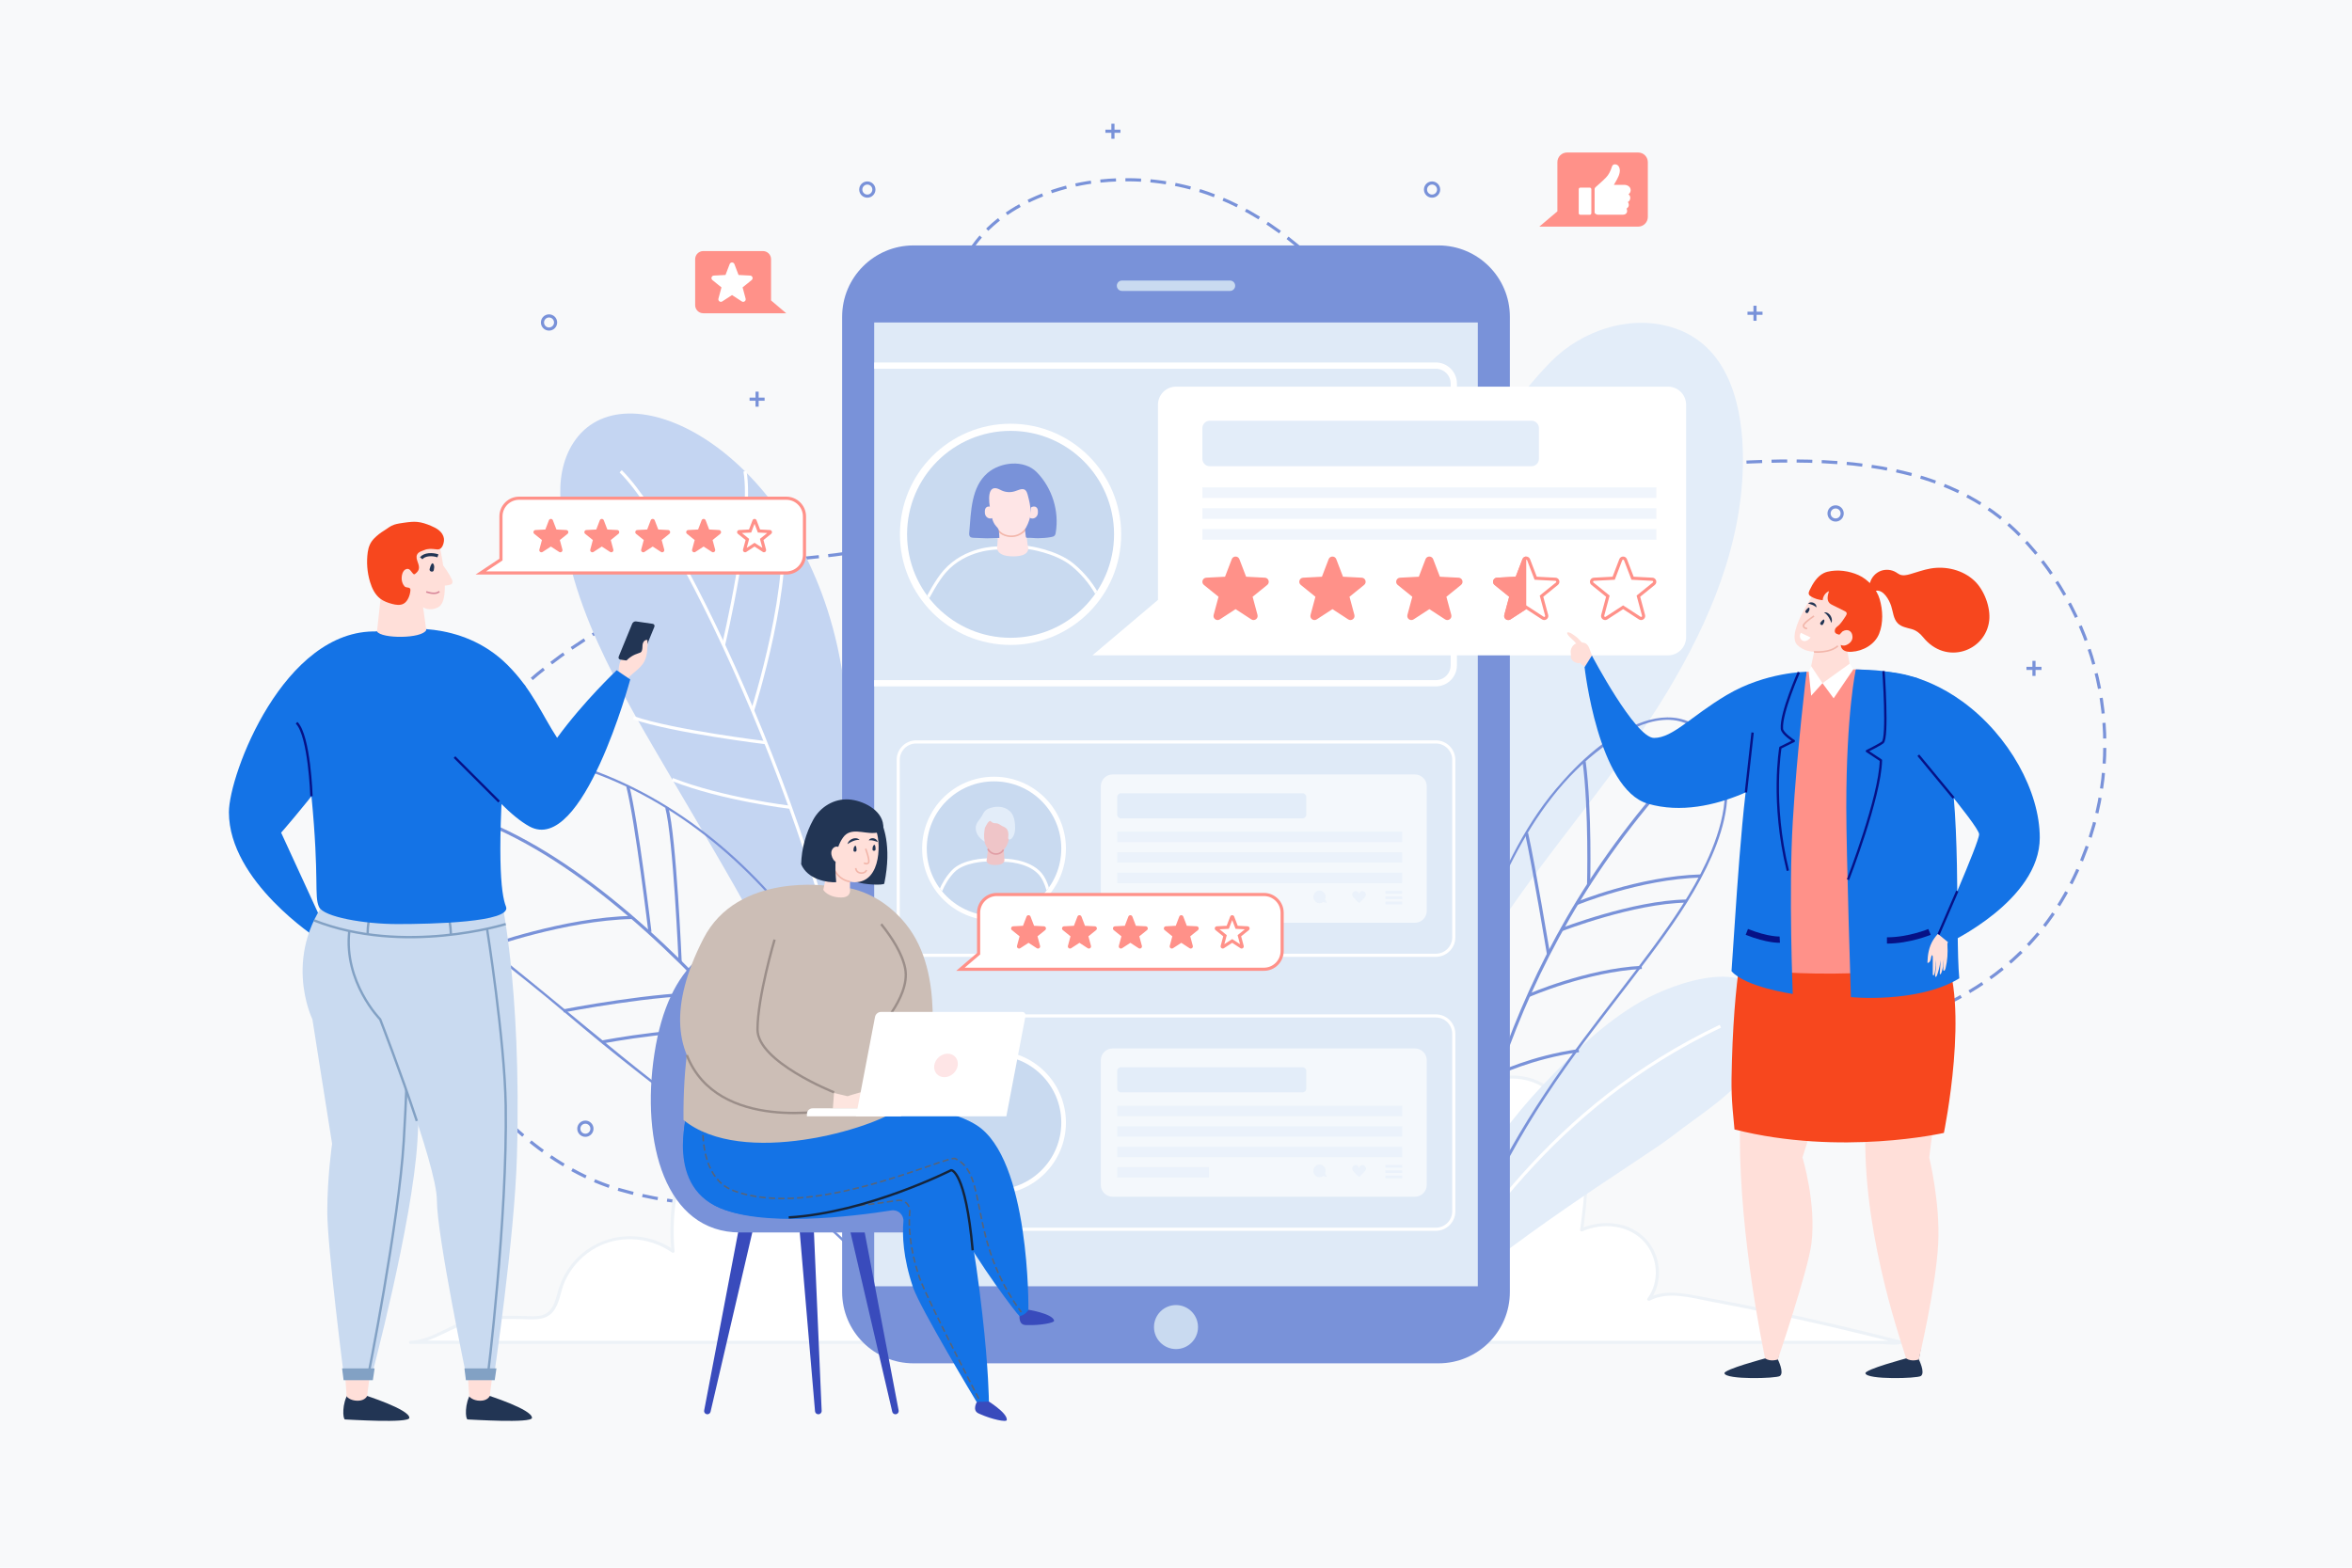 <?xml version="1.0" encoding="utf-8"?>
<!-- Generator: Adobe Illustrator 16.0.0, SVG Export Plug-In . SVG Version: 6.00 Build 0)  -->
<!DOCTYPE svg PUBLIC "-//W3C//DTD SVG 1.1//EN" "http://www.w3.org/Graphics/SVG/1.1/DTD/svg11.dtd">
<svg version="1.1" xmlns="http://www.w3.org/2000/svg" xmlns:xlink="http://www.w3.org/1999/xlink" x="0px" y="0px" width="750px"
	 height="500px" viewBox="0 0 750 500" enable-background="new 0 0 750 500" xml:space="preserve">
<g id="BACKGROUND">
	<rect fill="#F8F9FA" width="750" height="500"/>
</g>
<g id="OBJECTS">
	<g>
		<path fill="none" stroke="#7992D9" stroke-miterlimit="10" stroke-dasharray="5,3" d="M306.05,86.51
			c7.175-18.934,29.224-27.862,47.596-29.008c46.498-2.9,72.826,30.831,98.898,64.157c12.799,16.36,31.434,28.655,55.939,28.655
			c36.211,0,100.862-15.42,135.708,20.51c25.646,26.442,35.809,68.192,18.122,107.046c-18.997,41.732-58.21,51.306-99.438,58.918
			c-49.262,9.096-86.639,22.705-116.44,54.269"/>
		<g>
			<path fill="#FF9189" d="M224.261,99.911h26.448l-4.838-4.092V82.66c0-1.43-1.159-2.59-2.59-2.59h-19.021
				c-1.43,0-2.59,1.16-2.59,2.59v14.661C221.671,98.751,222.831,99.911,224.261,99.911z"/>
			<path fill="#FFFFFF" d="M234.183,84.232l1.328,3.468l3.708,0.191c0.74,0.038,1.042,0.969,0.466,1.435l-2.888,2.334l0.964,3.586
				c0.192,0.716-0.6,1.292-1.221,0.887l-3.112-2.025l-3.113,2.025c-0.621,0.404-1.413-0.171-1.221-0.887l0.964-3.586l-2.888-2.334
				c-0.576-0.466-0.274-1.397,0.466-1.435l3.708-0.191l1.328-3.468C232.938,83.54,233.917,83.54,234.183,84.232z"/>
		</g>
		<g>
			<g>
				<path fill="#FF9189" d="M522.372,72.282h-31.52l5.765-4.877V51.723c0-1.705,1.382-3.086,3.087-3.086h22.668
					c1.704,0,3.086,1.382,3.086,3.086v17.472C525.458,70.899,524.076,72.282,522.372,72.282z"/>
			</g>
			<g>
				<path fill="#FFFFFF" d="M514.631,58.95c0.447,0,0.866-0.001,1.286,0c0.683,0.001,1.365,0,2.047,0.008
					c0.495,0.005,0.957,0.132,1.362,0.424c0.86,0.62,0.882,1.86,0.048,2.514c-0.026,0.02-0.052,0.041-0.087,0.068
					c0.411,0.337,0.626,0.755,0.564,1.285c-0.061,0.511-0.277,0.929-0.756,1.172c0.51,0.855,0.352,1.609-0.412,2.096
					c0.058,0.208,0.141,0.406,0.162,0.61c0.076,0.702-0.357,1.236-1.057,1.322c-0.155,0.019-0.313,0.03-0.469,0.03
					c-2.564,0.002-5.13-0.003-7.694,0.006c-0.469,0.001-0.802-0.227-1.109-0.532c-0.025-0.024-0.032-0.076-0.032-0.116
					c-0.001-2.518-0.004-5.036,0.003-7.554c0.001-0.263,0.167-0.468,0.354-0.639c0.4-0.365,0.808-0.724,1.215-1.082
					c0.704-0.619,1.396-1.25,2.047-1.925c0.896-0.93,1.441-2.05,1.828-3.262c0.028-0.089,0.057-0.178,0.087-0.266
					c0.209-0.614,0.702-0.76,1.22-0.672c0.424,0.072,0.744,0.314,0.963,0.685c0.327,0.557,0.383,1.159,0.288,1.783
					c-0.127,0.829-0.468,1.581-0.864,2.309c-0.29,0.532-0.602,1.052-0.902,1.577C514.697,58.833,514.673,58.877,514.631,58.95z"/>
				<path fill="#FFFFFF" d="M503.423,64.176c0-1.25,0-2.5,0-3.751c0-0.387,0.2-0.589,0.585-0.59c0.949,0,1.898,0,2.848,0
					c0.386,0,0.589,0.204,0.589,0.587c0,2.5,0,5.001,0,7.501c0,0.377-0.202,0.58-0.58,0.58c-0.953,0-1.907,0-2.86,0
					c-0.381,0-0.581-0.2-0.581-0.578C503.423,66.676,503.423,65.426,503.423,64.176z"/>
			</g>
		</g>
		<circle fill="none" stroke="#7992D9" stroke-miterlimit="10" cx="456.652" cy="60.459" r="2.093"/>
		<circle fill="none" stroke="#7992D9" stroke-miterlimit="10" cx="276.572" cy="60.459" r="2.093"/>
		<circle fill="none" stroke="#7992D9" stroke-miterlimit="10" cx="585.335" cy="163.76" r="2.093"/>
		<circle fill="none" stroke="#7992D9" stroke-miterlimit="10" cx="186.664" cy="359.992" r="2.093"/>
		<circle fill="none" stroke="#7992D9" stroke-miterlimit="10" cx="235.455" cy="254.947" r="2.093"/>
		<circle fill="none" stroke="#7992D9" stroke-miterlimit="10" cx="175.074" cy="102.851" r="2.093"/>
		<g>
			<line fill="none" stroke="#7992D9" stroke-miterlimit="10" x1="559.631" y1="97.513" x2="559.631" y2="102.309"/>
			<line fill="none" stroke="#7992D9" stroke-miterlimit="10" x1="562.029" y1="99.911" x2="557.233" y2="99.911"/>
		</g>
		<g>
			<line fill="none" stroke="#7992D9" stroke-miterlimit="10" x1="354.888" y1="39.458" x2="354.888" y2="44.253"/>
			<line fill="none" stroke="#7992D9" stroke-miterlimit="10" x1="357.286" y1="41.855" x2="352.49" y2="41.855"/>
		</g>
		<g>
			<line fill="none" stroke="#7992D9" stroke-miterlimit="10" x1="241.418" y1="124.913" x2="241.418" y2="129.708"/>
			<line fill="none" stroke="#7992D9" stroke-miterlimit="10" x1="243.816" y1="127.311" x2="239.021" y2="127.311"/>
		</g>
		<g>
			<line fill="none" stroke="#7992D9" stroke-miterlimit="10" x1="648.59" y1="210.775" x2="648.59" y2="215.571"/>
			<line fill="none" stroke="#7992D9" stroke-miterlimit="10" x1="650.987" y1="213.173" x2="646.191" y2="213.173"/>
		</g>
		<path fill="none" stroke="#7992D9" stroke-miterlimit="10" stroke-dasharray="5,3" d="M294.844,161.833
			c-0.773,16.152-37.545,14.976-48.652,17.583c-47.754,11.207-95.262,39.554-110.813,86.764
			c-15.994,48.556,21.832,101.612,62.277,113.283c38.578,11.133,80.042,1.942,117.171-13.698
			c5.055-2.129,10.781-5.306,11.516-10.968"/>
	</g>
	<g>
		<g>
			<path fill="#FFFFFF" d="M606.247,428.139c-21.902-5.665-44.014-10.524-66.276-14.553c-4.771-0.863-10.011-1.615-14.206,0.816
				c4.373-5.55,3.374-14.346-1.688-19.277c-5.061-4.932-13.325-5.877-19.714-2.858c1.22-9.3,2.43-18.847,0.266-27.973
				c-2.164-9.127-8.471-17.885-17.563-20.187c-11.971-3.03-23.482,5.56-32.857,13.596c-6.467,5.544-13.363,11.837-14.597,20.265
				l-5.037,50.171H606.247z"/>
			<g>
				<path fill="#EDF2F7" d="M606.381,427.656c-14.287-3.687-28.657-7.046-43.104-10.049c-7.063-1.468-14.143-2.852-21.238-4.151
					c-5.492-1.006-11.34-2.24-16.527,0.515c0.229,0.229,0.456,0.456,0.685,0.685c4.267-5.742,3.546-14.185-1.288-19.395
					c-5.258-5.667-13.99-6.467-20.798-3.426c0.251,0.144,0.502,0.288,0.753,0.432c1.996-15.245,3.686-34.145-9.983-44.81
					c-13.488-10.524-29.258-0.075-40.08,9.088c-5.585,4.728-11.656,9.864-14.448,16.836c-1.021,2.552-1.283,5.015-1.552,7.686
					c-0.859,8.563-1.719,17.125-2.579,25.688c-0.715,7.129-1.431,14.257-2.146,21.385c-0.027,0.27,0.251,0.5,0.5,0.5
					c5.667,0,11.334,0,17,0c13.697,0,27.395,0,41.091,0c16.497,0,32.994,0,49.491,0c14.275,0,28.551,0,42.827,0
					c4.737,0,9.475,0,14.212,0c2.021,0,4.781,0.502,6.754,0c0.088-0.021,0.207,0,0.298,0c0.644,0,0.645-1,0-1
					c-12.669,0-25.338,0-38.007,0c-24.954,0-49.907,0-74.861,0c-18.318,0-36.637,0-54.955,0c-0.883,0-2.939-0.404-3.756,0
					c-0.275,0.137,0.317,0.604,0.412,0.442c0.132-0.226,0.081-0.812,0.106-1.061c0.166-1.649,0.331-3.3,0.497-4.949
					c1.175-11.707,2.351-23.415,3.525-35.122c0.299-2.977,0.484-5.992,0.899-8.956c1.456-10.401,11.875-18.156,19.599-24.165
					c8.699-6.769,20.469-13.393,31.412-7.625c10.215,5.382,14.024,17.442,14.195,28.267c0.094,5.963-0.679,11.897-1.451,17.797
					c-0.056,0.419,0.454,0.565,0.752,0.432c6.373-2.847,14.696-2.076,19.586,3.27c4.522,4.943,5.15,12.773,1.131,18.183
					c-0.318,0.43,0.282,0.897,0.685,0.684c5.984-3.178,13.386-0.867,19.626,0.304c6.767,1.271,13.52,2.617,20.257,4.039
					c13.475,2.846,26.881,6.003,40.215,9.444C606.738,428.782,607.004,427.817,606.381,427.656z"/>
			</g>
		</g>
		<g>
			<path fill="#FFFFFF" d="M130.92,428.139c5.146,0,13.328-5.444,18.704-6.745c6.521-1.579,12.712-1.239,19.487-1.128
				c1.806,0.029,3.714,0.033,5.278-0.871c2.763-1.597,3.34-5.227,4.275-8.278c2.162-7.055,7.878-12.92,14.875-15.263
				c6.997-2.344,15.093-1.103,21.067,3.228c-1.518-15.466,1.767-32.132,12.354-43.507c16.537-17.769,39.68-11.86,56,2.129
				c6.467,5.544,13.363,11.837,14.597,20.265l5.037,50.171C302.593,428.139,130.954,428.139,130.92,428.139z"/>
			<g>
				<path fill="#EDF2F7" d="M130.92,428.639c7.046-0.238,12.998-5.496,19.766-6.977c5.108-1.117,10.356-1.051,15.554-0.952
					c3.419,0.065,7.519,0.664,10.002-2.243c2.309-2.701,2.468-6.707,3.902-9.852c1.8-3.944,4.747-7.363,8.365-9.749
					c7.874-5.192,18.191-4.691,25.843,0.647c0.298,0.207,0.787-0.065,0.752-0.433c-1.929-20.783,5.672-47.563,28.686-53.144
					c9.713-2.356,19.88,0.216,28.475,4.934c4.625,2.539,8.763,5.742,12.699,9.237c4.003,3.555,8,7.452,10.351,12.339
					c1.88,3.908,1.995,8.052,2.418,12.275c0.613,6.11,1.227,12.221,1.84,18.33c0.607,6.052,1.215,12.103,1.822,18.153
					c0.186,1.854,0.372,3.709,0.559,5.563c0.026,0.267-0.038,0.956,0.118,1.176c0.225,0.316,0.429-0.313,0.45-0.307
					c-1.107-0.328-2.818,0-3.958,0c-3.098,0-6.196,0-9.294,0c-10,0-19.999,0-29.998,0c-26.238,0-52.476,0-78.714,0
					c-10.75,0-21.5,0-32.25,0c-5.532,0-11.101-0.188-16.629,0c-0.253,0.009-0.507,0-0.76,0
					C130.277,427.639,130.276,428.639,130.92,428.639c5.691,0,11.383,0,17.074,0c13.66,0,27.319,0,40.979,0
					c16.527,0,33.053,0,49.58,0c14.292,0,28.583,0,42.875,0c4.695,0,9.391,0,14.087,0c2.02,0,4.801,0.504,6.778,0
					c0.087-0.022,0.207,0,0.299,0c0.25,0,0.527-0.229,0.5-0.5c-1.621-16.143-3.241-32.286-4.862-48.429
					c-0.43-4.285-1.87-8.141-4.405-11.674c-4.666-6.503-11.486-12.159-18.25-16.386c-12.533-7.829-28.703-10.89-41.769-2.496
					c-16.419,10.548-21.402,31.594-19.701,49.927c0.251-0.144,0.501-0.287,0.752-0.432c-10.376-7.239-24.75-5.331-32.621,4.657
					c-1.652,2.098-2.954,4.451-3.828,6.976c-1.16,3.35-1.526,8.061-5.568,9.203c-1.786,0.506-3.821,0.279-5.652,0.244
					c-2.179-0.042-4.36-0.095-6.54-0.063c-3.587,0.051-7.192,0.325-10.694,1.139c-6.503,1.512-12.255,6.604-19.035,6.834
					C130.278,427.66,130.275,428.661,130.92,428.639z"/>
			</g>
		</g>
		<g>
			<g>
				<path fill="#E3EDF9" d="M446.735,418.16c11.995-25.952,26.004-51.79,45.17-72.001c9.426-9.94,19.38-19.888,31.362-26.738
					c10.53-6.021,37.351-15.819,40.767,3.434c0.813,4.586-0.505,9.347-2.755,13.425c-6.541,11.853-18.021,18.24-28.33,26.285
					c-8.568,6.687-52.955,33.333-80.821,59.77"/>
			</g>
			<path fill="none" stroke="#FFFFFF" stroke-miterlimit="10" d="M548.582,327.298c-54.551,26.074-79.169,67.283-101.689,99.79"/>
		</g>
		<g>
			<g>
				<path fill="#E3EDF9" d="M437.089,365.241c-2.649-52.96-1.891-107.466,12.185-157.172c9.277-32.762,20.818-67.893,45.334-92.777
					c9.681-9.826,25.807-15.588,40.147-10.348c17.115,6.253,21.026,25.741,21.034,41.443c0.014,26.798-10.598,51.74-24.195,74.353
					c-25.75,42.824-70.771,82.329-79.365,133.453c-0.147,0.892-0.282,1.785-0.405,2.681"/>
			</g>
			<path fill="none" stroke="#FFFFFF" stroke-miterlimit="10" d="M520.398,127.311c-60.651,92.245-60.23,179.892-64.746,251.956"/>
		</g>
		<g>
			<g>
				<path fill="#C4D5F2" d="M275.007,333.932c2.109-40.083,0.301-86.341-7.383-124.902c-12.597-63.212-65.136-91.646-83.236-69.918
					c-4.312,5.176-5.883,11.954-5.723,18.491c0.813,33.274,19.122,62.552,35.708,91.009c17.522,30.063,36.721,60.438,47.498,93.289
					c2.571,7.837,4.941,15.73,7.145,23.662"/>
			</g>
			<path fill="none" stroke="#FFFFFF" stroke-miterlimit="10" d="M197.923,150.314c22.426,22.205,72.823,135.524,75.991,198.256"/>
			<path fill="none" stroke="#FFFFFF" stroke-miterlimit="10" d="M239.986,226.616c0,0,13.534-42.391,8.813-62.855"/>
			<path fill="none" stroke="#FFFFFF" stroke-miterlimit="10" d="M244.198,236.875c0,0-29.643-3.612-42.203-7.963"/>
			<path fill="none" stroke="#FFFFFF" stroke-miterlimit="10" d="M218,179.665c0,0-26.94-6.4-38.375-10.713"/>
			<path fill="none" stroke="#FFFFFF" stroke-miterlimit="10" d="M230.722,205.695c0,0,9.542-39.929,6.835-55.38"/>
			<path fill="none" stroke="#FFFFFF" stroke-miterlimit="10" d="M252.037,257.479c0,0-21.537-2.532-37.663-8.868"/>
		</g>
		<g>
			<g>
				<g>
					<path fill="#7992D9" d="M309.595,412.881c-12.105-35.604-25.234-71.703-45.516-103.59
						c-17.615-27.693-42.587-51.386-73.632-63.153c-10.967-4.157-23.158-7.06-34.946-5.614c-8.233,1.009-16.507,4.622-20.518,12.285
						c-7.994,15.271,3.021,32.617,13.565,43.428c6.146,6.301,13.13,11.7,19.997,17.178c8.004,6.386,15.705,13.139,23.644,19.605
						c16.623,13.542,33.928,26.213,50.417,39.922c16.025,13.323,31.43,27.409,45.776,42.534c3.53,3.723,7.003,7.501,10.429,11.319
						c0.26,0.29,0.676-0.134,0.425-0.426c-26.319-30.608-57.751-55.716-89.479-80.402c-15.655-12.181-30.695-25.097-46.153-37.518
						c-13.241-10.641-29.43-24.572-30.422-42.908c-0.616-11.379,6.124-20.135,16.852-23.137c10.674-2.986,22.423-1.099,32.842,1.999
						c30.673,9.122,56.752,31.125,74.98,56.934c21.264,30.11,34.741,65.094,47.172,99.545c1.45,4.02,2.904,8.038,4.343,12.062
						C309.419,413.084,309.644,413.025,309.595,412.881L309.595,412.881z"/>
				</g>
			</g>
			<path fill="none" stroke="#7992D9" stroke-miterlimit="10" d="M152.824,261.523c32.668,12.663,64.449,43.534,89.049,72.026
				c24.6,28.491,45.054,60.943,65.376,93.214"/>
			<path fill="none" stroke="#7992D9" stroke-miterlimit="10" d="M207.247,297.251c0,0-4.191-35.312-7.053-46.482"/>
			<path fill="none" stroke="#7992D9" stroke-miterlimit="10" d="M216.884,306.756c0,0-1.736-39.955-4.245-49.125"/>
			<path fill="none" stroke="#7992D9" stroke-miterlimit="10" d="M155.258,302.008c0,0,24.895-8.95,46.292-9.393"/>
			<path fill="none" stroke="#7992D9" stroke-miterlimit="10" d="M191.993,332.343c0,0,28.139-5.511,45.979-3.257"/>
			<path fill="none" stroke="#7992D9" stroke-miterlimit="10" d="M179.645,322.411c0,0,29.85-5.814,47.263-5.438"/>
		</g>
		<g>
			<g>
				<g>
					<path fill="#7992D9" d="M451.703,420.873c1.172-37.047,3.95-74.576,15.856-109.938c9.469-28.124,22.02-59.477,48.394-75.887
						c4.873-3.031,10.546-5.64,16.411-5.457c6.648,0.208,11.937,4.685,14.89,10.429c5.674,11.035,1.758,24.465-3.19,35.026
						c-4.539,9.685-10.678,18.559-16.998,27.149c-7.276,9.893-14.947,19.488-22.286,29.333
						c-16.586,22.248-31.504,46.043-39.439,72.852c-1.079,3.646-1.997,7.331-2.789,11.05c-0.08,0.376,0.49,0.538,0.58,0.16
						c7.004-29.328,21.591-55.287,39.256-79.462c7.7-10.538,15.853-20.733,23.652-31.196c6.66-8.934,13.188-18.121,18.089-28.163
						c4.655-9.54,8.488-20.996,5.863-31.646c-1.486-6.03-5.345-12.055-11.101-14.787c-4.634-2.199-9.888-1.806-14.638-0.203
						c-11.143,3.759-20.691,12.721-28.138,21.542c-10.729,12.713-17.722,28.275-23.664,43.67
						c-6.852,17.751-12.063,35.816-15.242,54.591c-3.167,18.706-4.73,37.671-5.408,56.621c-0.171,4.771-0.27,9.542-0.332,14.315
						C451.467,421.024,451.698,421.023,451.703,420.873L451.703,420.873z"/>
				</g>
			</g>
			<path fill="none" stroke="#7992D9" stroke-miterlimit="10" d="M529.439,251.664c-54.021,62.368-62.344,127.344-72.788,180.291"/>
			<path fill="none" stroke="#7992D9" stroke-miterlimit="10" d="M506.573,282.127c0,0,0.632-23.533-1.431-39.251"/>
			<path fill="none" stroke="#7992D9" stroke-miterlimit="10" d="M493.781,304.306c0,0-4.651-28.069-6.998-38.6"/>
			<path fill="none" stroke="#7992D9" stroke-miterlimit="10" d="M497.955,296.506c0,0,22.796-8.838,39.763-9.115"/>
			<path fill="none" stroke="#7992D9" stroke-miterlimit="10" d="M502.815,288.151c0,0,19.763-8.195,39.526-8.77"/>
			<path fill="none" stroke="#7992D9" stroke-miterlimit="10" d="M487.447,317.517c0,0,18.456-8.081,36.076-8.979"/>
			<path fill="none" stroke="#7992D9" stroke-miterlimit="10" d="M477.656,342.509c0,0,10.646-5.269,25.803-7.422"/>
		</g>
	</g>
	<g>
		<path fill="#7992D9" d="M458.701,434.821H291.299c-12.571,0-22.762-10.19-22.762-22.762V101.039
			c0-12.571,10.191-22.762,22.762-22.762h167.402c12.571,0,22.763,10.191,22.763,22.762V412.06
			C481.464,424.631,471.272,434.821,458.701,434.821z"/>
		<rect x="278.761" y="102.851" fill="#DFEAF7" width="192.477" height="307.396"/>
		<g>
			<path fill="#C9DAF0" d="M392.21,92.794h-34.42c-0.917,0-1.659-0.743-1.659-1.659s0.742-1.659,1.659-1.659h34.42
				c0.917,0,1.659,0.743,1.659,1.659S393.127,92.794,392.21,92.794z"/>
		</g>
		<g>
			<g>
				<g>
					<circle fill="#C9DAF0" cx="375" cy="423.258" r="7.018"/>
				</g>
			</g>
		</g>
		<path fill="none" stroke="#FFFFFF" stroke-width="2" stroke-miterlimit="10" d="M278.761,116.611H457.85
			c3.167,0,5.733,2.566,5.733,5.732v89.84c0,3.166-2.566,5.732-5.733,5.732H278.761"/>
		<g>
			<g>
				<path fill="#FFFFFF" d="M531.879,209.019h-183.53l20.897-17.677v-62.244c0-3.195,2.59-5.786,5.786-5.786h156.848
					c3.195,0,5.786,2.59,5.786,5.786v74.136C537.665,206.429,535.074,209.019,531.879,209.019z"/>
				<g opacity="0.55">
					<rect x="383.415" y="155.428" fill="#E3EDF9" width="144.746" height="3.396"/>
					<rect x="383.415" y="162.085" fill="#E3EDF9" width="144.746" height="3.396"/>
					<rect x="383.415" y="168.742" fill="#E3EDF9" width="144.746" height="3.396"/>
				</g>
				<path fill="#E3EDF9" d="M488.386,148.692H385.758c-1.294,0-2.343-1.049-2.343-2.343v-9.81c0-1.294,1.049-2.343,2.343-2.343
					h102.628c1.294,0,2.343,1.049,2.343,2.343v9.81C490.729,147.643,489.68,148.692,488.386,148.692z"/>
				<g>
					<path fill="#FF9189" d="M395.214,178.345l2.143,5.596l5.983,0.308c1.193,0.062,1.682,1.564,0.752,2.315l-4.659,3.767
						l1.556,5.786c0.311,1.155-0.968,2.083-1.97,1.432l-5.022-3.268l-5.021,3.268c-1.003,0.652-2.28-0.276-1.97-1.432l1.556-5.786
						l-4.66-3.767c-0.93-0.751-0.441-2.254,0.753-2.315l5.983-0.308l2.143-5.596C393.206,177.228,394.786,177.228,395.214,178.345z"
						/>
					<path fill="#FF9189" d="M426.109,178.345l2.143,5.596l5.983,0.308c1.194,0.062,1.683,1.564,0.752,2.315l-4.659,3.767
						l1.556,5.786c0.311,1.155-0.968,2.083-1.97,1.432l-5.021-3.268l-5.022,3.268c-1.002,0.652-2.28-0.276-1.97-1.432l1.556-5.786
						l-4.659-3.767c-0.93-0.751-0.441-2.254,0.752-2.315l5.983-0.308l2.143-5.596C424.103,177.228,425.682,177.228,426.109,178.345z
						"/>
					<path fill="#FF9189" d="M457.006,178.345l2.142,5.596l5.983,0.308c1.194,0.062,1.683,1.564,0.753,2.315l-4.66,3.767
						l1.557,5.786c0.311,1.155-0.968,2.083-1.971,1.432l-5.021-3.268l-5.021,3.268c-1.003,0.652-2.281-0.276-1.971-1.432
						l1.556-5.786l-4.659-3.767c-0.93-0.751-0.441-2.254,0.753-2.315l5.983-0.308l2.142-5.596
						C454.998,177.228,456.578,177.228,457.006,178.345z"/>
					<g>
						<g>
							<path fill="#FF9189" d="M486.684,178.507c0.096,0,0.222,0.034,0.283,0.195l2.143,5.596l0.232,0.607l0.65,0.034l5.983,0.308
								c0.173,0.009,0.244,0.119,0.273,0.209c0.029,0.091,0.036,0.222-0.099,0.33l-4.659,3.766l-0.506,0.409l0.169,0.628
								l1.556,5.786c0.017,0.063,0.031,0.158-0.044,0.256c-0.062,0.08-0.16,0.131-0.251,0.131c-0.055,0-0.108-0.018-0.164-0.054
								l-5.021-3.268l-0.546-0.355l-0.545,0.355l-5.022,3.268c-0.056,0.036-0.108,0.054-0.163,0.054
								c-0.092,0-0.189-0.051-0.251-0.131c-0.075-0.098-0.062-0.193-0.045-0.256l1.557-5.786l0.169-0.628l-0.506-0.409l-4.66-3.766
								c-0.134-0.108-0.127-0.239-0.098-0.33c0.029-0.09,0.101-0.201,0.273-0.209l5.983-0.308l0.649-0.034l0.232-0.607l2.143-5.595
								C486.462,178.541,486.589,178.507,486.684,178.507 M486.684,177.507c-0.502,0-1.004,0.279-1.217,0.837l-2.143,5.596
								l-5.983,0.308c-1.194,0.062-1.683,1.564-0.753,2.315l4.66,3.767l-1.556,5.786c-0.239,0.891,0.466,1.647,1.261,1.647
								c0.236,0,0.479-0.066,0.709-0.215l5.021-3.268l5.022,3.268c0.229,0.149,0.473,0.215,0.709,0.215
								c0.795,0,1.5-0.756,1.261-1.647l-1.556-5.786l4.659-3.767c0.93-0.751,0.441-2.254-0.752-2.315l-5.983-0.308l-2.143-5.596
								C487.688,177.787,487.186,177.507,486.684,177.507L486.684,177.507z"/>
						</g>
					</g>
					<g>
						<g>
							<path fill="#FF9189" d="M517.58,178.507c0.095,0,0.222,0.034,0.283,0.195l2.143,5.595l0.232,0.607l0.649,0.034l5.983,0.308
								c0.173,0.009,0.244,0.119,0.273,0.209c0.029,0.091,0.036,0.222-0.098,0.33l-4.66,3.766l-0.506,0.409l0.169,0.628l1.556,5.786
								c0.018,0.063,0.031,0.158-0.044,0.256c-0.062,0.08-0.159,0.131-0.251,0.131c-0.055,0-0.107-0.018-0.163-0.054l-5.022-3.268
								l-0.545-0.355l-0.546,0.355l-5.021,3.268c-0.056,0.036-0.109,0.054-0.163,0.054c-0.092,0-0.19-0.051-0.252-0.131
								c-0.075-0.098-0.061-0.193-0.044-0.256l1.556-5.786l0.169-0.628l-0.506-0.409l-4.659-3.766
								c-0.135-0.108-0.128-0.239-0.099-0.33c0.03-0.09,0.102-0.201,0.273-0.209l5.983-0.308l0.65-0.034l0.232-0.607l2.142-5.595
								C517.357,178.541,517.484,178.507,517.58,178.507 M517.58,177.507c-0.502,0-1.004,0.279-1.218,0.837l-2.143,5.596
								l-5.983,0.308c-1.193,0.062-1.682,1.564-0.752,2.315l4.659,3.767l-1.556,5.786c-0.239,0.891,0.466,1.647,1.262,1.647
								c0.235,0,0.479-0.066,0.708-0.215l5.022-3.268l5.021,3.268c0.229,0.149,0.473,0.215,0.709,0.215
								c0.795,0,1.501-0.756,1.261-1.647l-1.556-5.786l4.66-3.767c0.93-0.751,0.441-2.254-0.753-2.315l-5.983-0.308l-2.143-5.596
								C518.583,177.787,518.082,177.507,517.58,177.507L517.58,177.507z"/>
						</g>
					</g>
					<g>
						<path fill="#FF9189" d="M486.684,177.507c-0.502,0-1.004,0.279-1.217,0.837l-2.143,5.596l-5.983,0.308
							c-1.194,0.062-1.683,1.564-0.753,2.315l4.66,3.767l-1.556,5.786c-0.311,1.155,0.968,2.083,1.97,1.431l5.021-3.268v0V177.507z"
							/>
					</g>
				</g>
			</g>
			<g>
				<circle fill="#FFFFFF" cx="322.246" cy="170.419" r="35.276"/>
				<circle fill="#C9DAF0" cx="322.246" cy="170.419" r="33"/>
				<g>
					<defs>
						<circle id="SVGID_1_" cx="322.246" cy="170.419" r="33"/>
					</defs>
					<clipPath id="SVGID_2_">
						<use xlink:href="#SVGID_1_"  overflow="visible"/>
					</clipPath>
					<g clip-path="url(#SVGID_2_)">
						<path fill="none" stroke="#FFFFFF" stroke-miterlimit="10" d="M301.182,182.327c6.734-7.707,16.774-7.54,16.774-7.54
							l9.913-0.167c0,0,8.826,1.162,14.132,5.508c15.884,13.01,13.246,35.861,13.246,35.861s-64.419-13.945-64.51-14.399
							S296.685,187.474,301.182,182.327z"/>
						<path fill="#FEE5E6" d="M329.008,155.807c2.005,8.089-1.64,14.13-4.763,14.6c-4.469,0.672-6.966-1.525-8.283-5.51
							c-0.582-1.761-1.443-8.426,0.415-10.383C319.462,151.263,327.301,148.918,329.008,155.807z"/>
						<path fill="#FEE5E6" d="M318.47,166.637l-0.454,7.438c0,0-1.042,3.377,5.074,3.377s4.642-3.377,4.642-3.377l-0.999-8.241"/>
					</g>
					<path clip-path="url(#SVGID_2_)" fill="none" stroke="#F2B6AA" stroke-width="0.5" stroke-miterlimit="10" d="M318.173,168.967
						c0,0,1.17,2.08,4.354,2.08s4.679-2.47,4.679-2.47"/>
					<g clip-path="url(#SVGID_2_)">
						<path fill="#7992D9" d="M314.896,150.867c4.068-3.514,11.638-4.437,15.743-0.224c4.867,4.995,7.169,12.368,6.01,19.246
							c-0.053,0.314-0.119,0.641-0.32,0.888c-0.286,0.35-0.77,0.454-1.216,0.525c-1.326,0.249-2.705,0.334-4.051,0.358
							c-1.201,0.022-2.317-0.187-3.513-0.126c-0.073,0.003-0.147,0.007-0.215-0.021c-0.166-0.066-0.211-0.275-0.233-0.452
							c-0.064-0.509-0.128-1.018-0.192-1.526c-0.026-0.206-0.052-0.417-0.013-0.621c0.044-0.233,0.167-0.441,0.282-0.648
							c0.825-1.498,1.46-3.278,1.463-4.987c0.004-1.881-0.478-3.72-0.952-5.526c-0.642-2.445-2.033-1.82-3.82-1.155
							c-1.381,0.514-2.96,0.488-4.313-0.096c-0.705-0.304-1.375-0.759-2.142-0.801c-3.034-0.165-1.795,6.085-1.49,7.625
							c0.326,1.646,0.581,3.264,1.757,4.546c0.19,0.207,0.396,0.403,0.542,0.643c0.217,0.355,0.286,0.779,0.335,1.192
							c0.073,0.62,0.112,1.243,0.115,1.867c-1.329,0.003-2.627,0.123-3.947,0.121c-1.436-0.002-2.873-0.159-4.305-0.159
							c-0.386-0.028-0.808-0.075-1.079-0.352c-0.329-0.334-0.311-0.865-0.27-1.332C309.653,163.133,309.661,155.389,314.896,150.867
							z"/>
					</g>
					<g clip-path="url(#SVGID_2_)">
						<path fill="#FEE5E6" d="M316.27,161.913c-0.376-0.419-1.198-0.494-1.674-0.152c-0.415,0.297-0.521,0.792-0.548,1.246
							c-0.026,0.437-0.002,0.883,0.174,1.295c0.176,0.412,0.521,0.789,1.001,0.968c0.48,0.179,1.099,0.126,1.465-0.188"/>
					</g>
					<g clip-path="url(#SVGID_2_)">
						<path fill="#FEE5E6" d="M328.745,161.913c0.376-0.419,1.198-0.494,1.674-0.152c0.415,0.297,0.521,0.792,0.548,1.246
							c0.026,0.437,0.002,0.883-0.174,1.295c-0.176,0.412-0.521,0.789-1.001,0.968c-0.48,0.179-1.099,0.126-1.465-0.188"/>
					</g>
				</g>
			</g>
		</g>
		<g>
			<g>
				<g>
					<circle fill="#FFFFFF" cx="316.973" cy="270.654" r="22.928"/>
					<circle fill="#C9DAF0" cx="316.973" cy="270.654" r="21.449"/>
					<g>
						<defs>
							<circle id="SVGID_3_" cx="316.973" cy="270.654" r="21.449"/>
						</defs>
						<clipPath id="SVGID_4_">
							<use xlink:href="#SVGID_3_"  overflow="visible"/>
						</clipPath>
						<g clip-path="url(#SVGID_4_)">
							<path fill="none" stroke="#FFFFFF" stroke-miterlimit="10" d="M331.793,278.812c-3.794-4.478-11.504-4.446-11.504-4.446
								l-5.684-0.096c0,0-7.394,0.105-10.743,3.669c-7.162,7.622-5.717,18.798-5.717,18.798s37.7,0.228,37.752-0.032
								C335.95,296.443,335.711,283.438,331.793,278.812z"/>
							<path fill="#EFC5C8" d="M313.952,263.481c-1.15,4.638,0.94,8.103,2.731,8.371c2.563,0.386,3.994-0.874,4.75-3.159
								c0.334-1.01,0.828-4.831-0.238-5.954C319.425,260.876,314.931,259.531,313.952,263.481z"/>
							<g>
								<path fill="#E3EDF9" d="M317.921,262.605c-0.304-0.042-0.614-0.023-0.916-0.077c-0.401-0.072-0.766-0.285-1.053-0.586
									c-0.643-0.674-1.902,2.146-1.902,2.146c-0.239,1.445-0.392,2.776-0.062,4.359c-0.888-0.573-1.709-1.285-2.25-2.192
									c-0.541-0.908-0.777-2.031-0.475-3.044c0.331-1.11,1.236-1.942,1.826-2.939c0.318-0.537,0.551-1.134,0.976-1.591
									c0.457-0.492,1.095-0.776,1.735-0.979c1.174-0.373,2.438-0.516,3.646-0.275s2.355,0.884,3.087,1.874
									c0.801,1.085,1.051,2.479,1.143,3.824c0.102,1.502-0.018,3.155-1.034,4.267c-0.273,0.299-0.782,0.535-1.046,0.229
									c-0.156-0.183-0.122-0.454-0.088-0.691c0.132-0.954,0.049-2.034-0.636-2.711c-0.404-0.4-0.942-0.581-1.438-0.834
									C318.905,263.114,318.522,262.688,317.921,262.605z"/>
							</g>
							<path fill="#EFC5C8" d="M319.994,269.691l0.26,4.266c0,0,0.598,1.936-2.91,1.936s-2.662-1.936-2.662-1.936l0.573-4.726"/>
						</g>
						<path clip-path="url(#SVGID_4_)" fill="none" stroke="#E09DA5" stroke-width="0.5" stroke-miterlimit="10" d="
							M319.983,271.016c0,0-0.647,1.369-2.41,1.369c-1.762,0-2.589-1.626-2.589-1.626"/>
					</g>
				</g>
			</g>
			<g>
				<path opacity="0.65" fill="#FFFFFF" d="M354.792,294.302h96.396c2.083,0,3.771-1.688,3.771-3.771v-39.752
					c0-2.083-1.688-3.772-3.771-3.772h-96.396c-2.083,0-3.772,1.689-3.772,3.772v39.752
					C351.021,292.613,352.709,294.302,354.792,294.302z"/>
				<g opacity="0.55">
					<rect x="356.265" y="265.281" fill="#E3EDF9" width="90.877" height="3.33"/>
					<rect x="356.265" y="271.81" fill="#E3EDF9" width="90.877" height="3.33"/>
					<rect x="356.265" y="278.338" fill="#E3EDF9" width="90.877" height="3.33"/>
					<rect x="356.265" y="284.866" fill="#E3EDF9" width="29.243" height="3.331"/>
				</g>
				<g opacity="0.55">
					<path fill="#E3EDF9" d="M422.697,286.063c0,0.284-0.058,0.555-0.16,0.8l0.555,1.103l-1.204-0.27
						c-0.318,0.237-0.71,0.377-1.133,0.377c-1.072,0-1.942-0.9-1.942-2.01c0-1.11,0.87-2.01,1.942-2.01
						S422.697,284.952,422.697,286.063z"/>
					<path fill="#E3EDF9" d="M435.562,285.335c0-0.626-0.49-1.133-1.096-1.133c-0.604,0-1.095,0.507-1.095,1.133
						c0-0.626-0.491-1.133-1.096-1.133c-0.605,0-1.096,0.507-1.096,1.133c0,0.313,0.122,0.597,0.32,0.802l0,0l1.871,1.936
						l1.87-1.936C435.439,285.932,435.562,285.648,435.562,285.335z"/>
					<g>
						<rect x="441.761" y="284.202" fill="#E3EDF9" width="5.381" height="0.82"/>
						<rect x="441.761" y="285.896" fill="#E3EDF9" width="5.381" height="0.821"/>
						<rect x="441.761" y="287.592" fill="#E3EDF9" width="5.381" height="0.82"/>
					</g>
				</g>
				<path fill="#E3EDF9" d="M415.361,261.012h-57.917c-0.652,0-1.18-0.528-1.18-1.18v-5.641c0-0.651,0.528-1.18,1.18-1.18h57.917
					c0.651,0,1.179,0.528,1.179,1.18v5.641C416.54,260.483,416.013,261.012,415.361,261.012z"/>
			</g>
			<path fill="none" stroke="#FFFFFF" stroke-miterlimit="10" d="M457.85,304.675h-165.7c-3.166,0-5.733-2.566-5.733-5.733v-56.575
				c0-3.166,2.567-5.733,5.733-5.733h165.7c3.167,0,5.733,2.567,5.733,5.733v56.575C463.583,302.108,461.017,304.675,457.85,304.675
				z"/>
		</g>
		<g>
			<circle fill="#FFFFFF" cx="316.973" cy="358.038" r="22.928"/>
			<circle fill="#C9DAF0" cx="316.973" cy="358.038" r="21.449"/>
			<g>
				<path opacity="0.65" fill="#FFFFFF" d="M354.792,381.687h96.396c2.083,0,3.771-1.689,3.771-3.772v-39.752
					c0-2.083-1.688-3.772-3.771-3.772h-96.396c-2.083,0-3.772,1.689-3.772,3.772v39.752
					C351.021,379.997,352.709,381.687,354.792,381.687z"/>
				<g opacity="0.55">
					<rect x="356.265" y="352.665" fill="#E3EDF9" width="90.877" height="3.33"/>
					<rect x="356.265" y="359.193" fill="#E3EDF9" width="90.877" height="3.33"/>
					<rect x="356.265" y="365.722" fill="#E3EDF9" width="90.877" height="3.331"/>
					<rect x="356.265" y="372.25" fill="#E3EDF9" width="29.243" height="3.331"/>
				</g>
				<g opacity="0.55">
					<path fill="#E3EDF9" d="M422.697,373.446c0,0.284-0.058,0.555-0.16,0.8l0.555,1.103l-1.204-0.27
						c-0.318,0.237-0.71,0.377-1.133,0.377c-1.072,0-1.942-0.899-1.942-2.01c0-1.109,0.87-2.01,1.942-2.01
						S422.697,372.337,422.697,373.446z"/>
					<path fill="#E3EDF9" d="M435.562,372.72c0-0.626-0.49-1.134-1.096-1.134c-0.604,0-1.095,0.508-1.095,1.134
						c0-0.626-0.491-1.134-1.096-1.134c-0.605,0-1.096,0.508-1.096,1.134c0,0.313,0.122,0.596,0.32,0.801l0,0l1.871,1.936
						l1.87-1.936C435.439,373.315,435.562,373.032,435.562,372.72z"/>
					<g>
						<rect x="441.761" y="371.586" fill="#E3EDF9" width="5.381" height="0.82"/>
						<rect x="441.761" y="373.28" fill="#E3EDF9" width="5.381" height="0.821"/>
						<rect x="441.761" y="374.976" fill="#E3EDF9" width="5.381" height="0.821"/>
					</g>
				</g>
				<path fill="#E3EDF9" d="M415.361,348.396h-57.917c-0.652,0-1.18-0.528-1.18-1.18v-5.641c0-0.651,0.528-1.179,1.18-1.179h57.917
					c0.651,0,1.179,0.527,1.179,1.179v5.641C416.54,347.867,416.013,348.396,415.361,348.396z"/>
			</g>
			<path fill="none" stroke="#FFFFFF" stroke-miterlimit="10" d="M457.85,392.059h-165.7c-3.166,0-5.733-2.566-5.733-5.732V329.75
				c0-3.166,2.567-5.732,5.733-5.732h165.7c3.167,0,5.733,2.566,5.733,5.732v56.576C463.583,389.492,461.017,392.059,457.85,392.059
				z"/>
		</g>
	</g>
	<g>
		<g>
			<path fill="#FFDFD9" d="M508.155,210.5c-0.374-1.038-0.748-2.075-1.122-3.113c-0.192-0.534-0.39-1.077-0.727-1.535
				s-0.839-0.827-1.405-0.867c-0.543-0.039-0.719-0.277-1.042-0.668c-0.507-0.612-1.111-1.142-1.762-1.597
				c-0.565-0.396-1.38-1.023-2.094-1.052c-0.409-0.017-0.281,0.402-0.132,0.644c0.715,1.156,1.869,1.766,2.744,2.939
				c-0.701,0.144-1.232,0.96-1.295,1.065c-0.2,0.336-0.396,0.752-0.448,1.146c-0.063,0.466,0.057,0.938,0.052,1.408
				c-0.003,0.305-0.059,0.614,0.004,0.914c0.045,0.215,0.149,0.413,0.274,0.594c0.456,0.657,1.267,1.059,2.056,1.14
				c0.238,0.024,0.532-0.017,0.625-0.237c0.082,0.387,0.387,0.695,0.733,0.886c0.346,0.191,0.736,0.285,1.116,0.394
				c0.088,0.025,0.178,0.053,0.249,0.11c0.08,0.065,0.127,0.16,0.175,0.251c0.246,0.473,0.561,0.91,0.932,1.292"/>
		</g>
		<g>
			<path id="XMLID_228_" fill="#223554" d="M566.914,433.587c0,0,2.139,4.211,0.657,5.277c-1.128,0.813-17.264,1.249-17.683-0.865
				c-0.242-1.222,12.96-4.746,12.96-4.746l4.808-3.906L566.914,433.587z"/>
			<path id="XMLID_227_" fill="#FFDFD9" d="M559.092,312.721c0,0-4.284,27.19-4.284,49.853c0,32.712,7.583,68.365,8.041,70.68
				c1.813,1.188,4.065,0.334,4.065,0.334s9.677-28.549,10.718-36.996c1.592-12.91-2.871-27.434-2.871-27.434
				s7.669-23.429,10.53-40.201C586.574,321.434,559.092,312.721,559.092,312.721z"/>
			<path id="XMLID_120_" fill="#223554" d="M611.87,433.587c0,0,2.14,4.211,0.657,5.277c-1.128,0.813-17.264,1.249-17.683-0.865
				c-0.241-1.222,12.96-4.746,12.96-4.746l4.809-3.906L611.87,433.587z"/>
			<path id="XMLID_115_" fill="#FFDFD9" d="M594.799,312.721c0,0,0.232,29.431,0,49.853c-0.384,33.684,12.548,68.365,13.006,70.68
				c1.813,1.188,4.065,0.334,4.065,0.334s5.446-22.905,6.184-36.996c0.678-12.961-2.871-27.434-2.871-27.434
				s3.15-25.17,6.012-41.942C622.478,319.692,594.799,312.721,594.799,312.721z"/>
		</g>
		<path id="XMLID_226_" fill="#F7471E" d="M557.435,293.834c0,0-4.229,12.128-5.163,44.582c-0.251,8.713-0.212,11.577,0.819,21.821
			c34.01,8.584,66.771,1.094,66.771,1.094s8.528-41.423-0.288-58.242c-7.811-14.9-15.633-23.598-15.633-23.598"/>
		<path fill="#FF9189" d="M614.768,231.857c0,0,4.155,43.333,4.191,47.514c0.141,16.158,6.309,26.154,4.809,27.654
			c-2.667,2.666-61.667,6.333-68,0c0-8.334,1.986-34.269,2.333-39.334c1.667-24.333,9.431-47.91,9.431-47.91
			s-1.123-6.98,23.187-6.291C602.01,213.491,611.305,217.074,614.768,231.857z"/>
		<path fill="#1473E6" d="M576.075,214.267c0,0-12.995,0-25.493,7.421c-11.323,6.724-17.147,13.67-23.147,13.67
			s-19.817-26.283-19.817-26.283l-2.333,3.711c0,0,4.313,38.907,20.15,43.535c21.187,6.19,44-10.726,44-10.726"/>
		<g id="XMLID_370_">
			<path id="XMLID_30_" fill="#1473E6" d="M591.787,213.491c0,0-3.044,13.621-3.044,44.009c0,14.688,1.467,60.523,1.467,60.523
				s21.232,2.114,34.567-5.989c-1.376-14.055,0.912-57.461-4.693-75.173c-3.503-11.07-2.609-17.625-8.734-20.601
				C601.2,213.65,597.96,213.726,591.787,213.491z"/>
			<path id="XMLID_5_" fill="#1473E6" d="M576.075,214.267c0,0-3.067,25.071-4.401,47.827c-1.333,22.756,0,54.917,0,54.917
				s-15.129-2.174-19.531-7.262c1.141-15.283,3.351-57.735,6.827-71.445C563.435,220.692,576.075,214.267,576.075,214.267z"/>
			
				<line id="XMLID_371_" fill="none" stroke="#061186" stroke-width="0.75" stroke-miterlimit="10" x1="556.733" y1="252.725" x2="558.866" y2="233.637"/>
			<path id="XMLID_392_" fill="none" stroke="#061186" stroke-width="2" stroke-miterlimit="10" d="M615.279,297.22
				c0,0-6.508,2.73-13.574,2.73"/>
			<path id="XMLID_393_" fill="none" stroke="#061186" stroke-width="2" stroke-miterlimit="10" d="M567.531,299.693
				c0,0-3.76,0.204-10.506-2.474"/>
			<path id="XMLID_175_" fill="none" stroke="#061186" stroke-width="0.75" stroke-linejoin="round" stroke-miterlimit="10" d="
				M600.607,214.051c0,0,1.499,21.4-0.272,22.743c-1.12,0.848-5.015,2.757-5.015,2.757l4.457,2.946
				c-0.238,11.715-10.501,38.076-10.501,38.076"/>
			<path id="XMLID_412_" fill="none" stroke="#061186" stroke-width="0.75" stroke-linejoin="round" stroke-miterlimit="10" d="
				M573.605,214.404c0,0-5.772,13.043-5.393,17.976c0,1.535,3.791,3.95,3.791,3.95l-4.279,2.131c0,0-2.991,17.458,2.379,39.238"/>
		</g>
		<path fill="#FFDFD9" d="M580.221,186.695c0,0-11.129,14.986-7.108,19.007c4.021,4.021,11.837,1.851,14.743-1.055
			C591.956,200.546,597.035,180.847,580.221,186.695z"/>
		<path id="XMLID_77_" fill="none" stroke="#F2B6AA" stroke-width="0.5" stroke-miterlimit="10" d="M578.44,196.485
			c0,0-3.5,2.276-3.361,3.135c0.138,0.859,1.159,0.836,1.159,0.836"/>
		<g id="XMLID_74_">
			<path id="XMLID_75_" fill="#223554" d="M581.753,197.957c0.002,0.057,0,0.114-0.004,0.169c-0.035,0.405-0.25,0.681-0.449,1.019
				c-0.317,0.538-1.177-0.058-0.797-0.577c0.233-0.318,0.497-0.652,0.82-0.883C581.643,197.457,581.742,197.693,581.753,197.957z"/>
		</g>
		<g id="XMLID_71_">
			<path id="XMLID_72_" fill="#223554" d="M577.013,194.156c0.002,0.056,0,0.114-0.005,0.169c-0.034,0.405-0.249,0.68-0.448,1.019
				c-0.317,0.538-1.178-0.058-0.797-0.577c0.233-0.318,0.497-0.652,0.82-0.883C576.902,193.656,577.002,193.892,577.013,194.156z"/>
		</g>
		<path id="XMLID_69_" fill="#223554" d="M583.993,198.674c0,0,0.131-0.26,0.158-0.724c0.024-0.448-0.114-1.059-0.443-1.576
			c-0.332-0.514-0.853-0.906-1.312-1.021c-0.226-0.067-0.429-0.049-0.558-0.04c-0.134,0.026-0.201,0.053-0.201,0.053
			s0.07,0.041,0.178,0.091c0.109,0.053,0.242,0.16,0.388,0.28c0.291,0.249,0.607,0.625,0.875,1.044
			c0.27,0.417,0.494,0.87,0.65,1.241c0.067,0.18,0.156,0.34,0.187,0.464C583.958,198.605,583.993,198.674,583.993,198.674z"/>
		<path id="XMLID_67_" fill="#223554" d="M579.174,193.731c0,0,0.017-0.058,0.029-0.152c0.007-0.083,0.01-0.259-0.051-0.42
			c-0.102-0.345-0.449-0.718-0.875-0.899c-0.428-0.184-0.908-0.182-1.229-0.064c-0.325,0.118-0.479,0.297-0.479,0.297
			s0.059,0.02,0.149,0.038c0.089,0.011,0.216,0.058,0.352,0.095c0.275,0.078,0.604,0.187,0.91,0.322
			c0.309,0.13,0.599,0.284,0.814,0.448C579.015,193.54,579.169,193.74,579.174,193.731z"/>
		<path fill="#FFDFD9" d="M579.66,202.358l-2.465,11.693c0,0,2.516,3.852,3.958,3.852c2.094,0,8.979-4.412,8.979-4.412
			l-2.511-13.746"/>
		<path fill="#FFFFFF" d="M574.262,201.833l3.112,1.495C575.075,205.976,573.172,203.437,574.262,201.833z"/>
		<path fill="none" stroke="#F2B6AA" stroke-width="0.5" stroke-miterlimit="10" d="M578.44,207.905c0,0,4.961,0.526,7.628-1.916"/>
		<polygon fill="#FFFFFF" points="589.885,211.625 581.153,217.903 584.706,222.722 590.983,213.492 		"/>
		<polygon fill="#FFFFFF" points="581.153,217.903 577.533,212.448 576.747,214.199 577.54,221.898 		"/>
		<g>
			<g>
				<path fill="#FFDFD9" d="M618.538,297.148c-0.781,0.889-1.567,1.783-2.176,2.798c-1.246,2.077-1.685,4.549-1.745,6.97
					c-0.002,0.068,0.004,0.15,0.063,0.186c0.042,0.025,0.095,0.016,0.141,0.002c0.478-0.142,0.736-0.657,0.857-1.141
					c0.098-0.388,0.113-1.129,0.473-1.351c0.188,0.318,0.174,0.736,0.173,1.097c-0.002,1.65-0.005,3.301-0.007,4.95
					c-0.001,0.104,0.001,0.212,0.051,0.303c0.051,0.09,0.169,0.151,0.261,0.104c0.054-0.027,0.086-0.085,0.112-0.14
					c0.145-0.306,0.208-0.642,0.265-0.975c0.213-1.262,0.33-2.536,0.373-3.814c0.068,1.479-0.065,3.006-0.27,4.475
					c-0.028,0.206-0.124,0.842,0.131,0.954c0.309,0.135,0.645-1.153,0.728-1.408c0.418-1.282,0.649-2.616,0.879-3.942
					c-0.076,1.885-0.375,4.307-0.28,4.439c0.445,0.623,0.972-2.134,1.013-2.47c0.094-0.769,0.176-1.538,0.249-2.309
					c0.018,1.246-0.405,3.738-0.012,3.738s0.517-0.571,0.611-0.952c0.577-2.336,0.712-4.766,0.567-7.167
					c-0.015-0.237-0.031-0.479,0.032-0.708c0.067-0.244,0.221-0.454,0.371-0.657c0.474-0.645,0.947-1.289,1.421-1.934"/>
			</g>
			<path fill="#1473E6" d="M601.2,214.267c0,0,11.529-0.022,24.619,9.501c14.94,10.87,24.619,28.775,24.619,43.409
				c0,20-29.004,33.514-29.004,33.514l-3.281-2.666c0,0,12.947-29.274,12.947-31.941c0-2.666-22.666-29.059-22.666-29.059"/>
			
				<line fill="none" stroke="#061186" stroke-width="0.75" stroke-linejoin="round" stroke-miterlimit="10" x1="622.96" y1="254.501" x2="611.71" y2="240.875"/>
			
				<line fill="none" stroke="#061186" stroke-width="0.75" stroke-linejoin="round" stroke-miterlimit="10" x1="618.153" y1="298.025" x2="624.142" y2="284.201"/>
		</g>
		<g>
			<path fill="#F7471E" d="M581.52,182.803c0.384-0.193,0.793-0.347,1.23-0.454c3.225-0.792,6.87-0.273,9.879,1.07
				c3.054,1.364,5.804,4.432,6.751,7.652c1.024,3.478,1.203,7.62-0.162,11.037c-1.374,3.437-5.096,5.562-8.791,5.771
				c-0.825,0.047-1.694,0.001-2.407-0.417c-0.714-0.418-1.209-1.304-0.945-2.087c0.257-0.762,1.157-1.422,0.847-2.163
				c-0.509-1.21-3.397-0.343-2.764-2.5c0.182-0.617,0.983-1.038,1.404-1.499c0.758-0.829,1.405-1.803,2.01-2.747
				c0.197-0.31,0.396-0.685,0.262-1.026c-0.107-0.271-0.389-0.423-0.649-0.553c-1.273-0.634-2.548-1.269-3.821-1.903
				c-0.346-0.172-0.698-0.349-0.973-0.621c-0.962-0.953-0.593-2.557-0.157-3.839c-1.143,0.484-1.957,1.661-2.009,2.901
				c-1.283-0.097-2.543-0.487-3.657-1.132c-0.313-0.182-0.634-0.405-0.761-0.745c-0.163-0.437,0.043-0.917,0.245-1.337
				C578.063,186.104,579.402,183.866,581.52,182.803z"/>
		</g>
		<g>
			<path fill="#FFDFD9" d="M587.488,201.42c1.651-1.056,3.202-0.175,3.233,1.717c0.021,1.282-0.905,2.171-2.126,2.65
				c-1.673,0.655-4.273-1.557-2.661-2.659"/>
		</g>
		<g>
			<path fill="#F7471E" d="M596.335,185.763c0.474-1.648,1.75-3.044,3.349-3.666c1.599-0.621,3.482-0.452,4.945,0.444
				c0.384,0.235,0.742,0.519,1.156,0.699c1.039,0.453,2.239,0.187,3.329-0.127c2.143-0.617,4.247-1.396,6.443-1.783
				c4.977-0.877,10.407,0.459,14.074,3.936c3.086,2.926,5.169,8.429,4.678,12.677c-1.125,9.731-13.75,14.415-21.102,5.253
				c-0.987-1.229-2.215-2.188-3.738-2.59c-1.524-0.402-3.187-0.695-4.304-1.806c-1.409-1.399-1.489-3.604-2.098-5.494
				c-0.61-1.898-2.39-5.205-4.75-4.912c-0.647,0.081-1.258,0.362-1.905,0.44s-1.411-0.127-1.678-0.723"/>
		</g>
	</g>
	<g>
		<g id="XMLID_555_">
			<path id="XMLID_559_" fill="#394BBC" d="M225.567,451.068L225.567,451.068c-0.652,0-1.144-0.594-1.021-1.234l12.179-63.888h4.825
				l-14.97,64.318C226.47,450.735,226.051,451.068,225.567,451.068z"/>
			<path id="XMLID_558_" fill="#394BBC" d="M285.531,451.068L285.531,451.068c0.652,0,1.144-0.594,1.021-1.234l-12.179-63.888
				h-4.824l14.969,64.318C284.628,450.735,285.048,451.068,285.531,451.068z"/>
			<path id="XMLID_557_" fill="#394BBC" d="M260.93,451.068h0.042c0.592,0,1.064-0.493,1.039-1.084l-2.767-64.038h-4.825
				l5.475,64.171C259.939,450.655,260.39,451.068,260.93,451.068z"/>
			<path id="XMLID_556_" fill="#7992D9" d="M277.504,359.204c0,3.119-0.136,15.134,2.918,18.895
				c3.364,4.144,7.415,2.746,14.246,5.864c4.511,2.059,3.799,9.121-4.153,9.121c-16.755,0-30.555,0-54.467,0
				c-23.913,0-31.732-28.594-27.368-57.025c4.503-29.338,19.747-38.36,36.591-37.722
				C265.516,299.104,277.504,324.373,277.504,359.204z"/>
		</g>
		<g>
			<g>
				<path fill="#394BBC" d="M327.511,417.658c0,0,8.008,1.211,8.626,3.514c0.204,0.76-4.554,1.589-8.55,1.451
					c-0.646-0.021-1.933,0.122-2.36-1.469c-0.371-1.381,0.087-2.905,0.087-2.905"/>
				<path fill="#394BBC" d="M314.376,446.408c0,0,6.961,4.139,6.667,6.506c-0.097,0.78-4.816-0.245-8.467-1.879
					c-0.59-0.264-1.836-0.615-1.632-2.25c0.177-1.419,1.175-2.658,1.175-2.658"/>
				<path fill="#1473E6" d="M251.076,351.398c0,0,42.229,11.262,52.246,21.815c4.286,4.515,7.656,26.097,9.897,45.688
					c2.051,17.922,2.12,28.117,2.12,28.117l-3.922,0.11c0,0-17.99-29.868-20.234-36.45c-3.28-9.619-3.475-16.824-3.104-21.059
					c0.189-2.151-1.704-3.9-3.838-3.564c-11.606,1.825-42.169,5.713-55.909-1.395c-10.25-5.301-13.538-26.042-6.773-34.245"/>
				<path fill="none" stroke="#56647A" stroke-width="0.5" stroke-miterlimit="10" stroke-dasharray="2,1" d="M312.118,446.127
					c0,0-16.673-32.062-18.917-38.643c-3.279-9.62-3.475-16.825-3.103-21.06c0.188-2.151-1.705-3.9-3.838-3.564
					c-11.606,1.825-42.169,5.713-55.909-1.395"/>
			</g>
			<g>
				<path fill="#1473E6" d="M240.515,355.193c0,0,51.172-8.673,70.803,3.616c17.199,10.767,16.624,58.985,16.624,58.985
					s-0.972,1.663-2.838,1.977c-0.93-0.708-13.511-17.412-19.085-28.18c-4.205-8.124-2.696-18.378-2.696-18.378
					s-43.682,21.936-72.001,12.732c-19.851-6.451-12.055-31.297-12.055-31.297"/>
			</g>
			<path fill="none" stroke="#15243A" stroke-width="0.75" stroke-miterlimit="10" d="M310.169,398.773
				c-2.294-25.562-6.847-25.56-6.847-25.56s-26.895,13.626-51.812,15.073"/>
			<path fill="none" stroke="#56647A" stroke-width="0.5" stroke-miterlimit="10" stroke-dasharray="2,1" d="M224.31,356.038
				c0,0-2.458,19.229,9.642,23.741c25.435,9.486,68.074-11.431,70.637-10.254c10.751,4.938,3.742,25.591,21.077,48.982"/>
		</g>
		<path fill="#CCBEB6" d="M269.116,283.025c0,0,10.823,0.641,19.718,11.666c13.166,16.319,6.776,42.282,8.611,44
			c5.888,5.512,23.606,7.667,23.606,7.667v2.667c0,0-32.07,7.327-39.397,0s-10.616-44.495-10.616-44.495"/>
		<g>
			<path fill="#CCBEB6" d="M254.418,283.025c0,0-37.085,4.16-36.467,74.173c18.715,15.286,60.758,2.783,68.836-3.71
				c0-4.343-2.541-14.127-4.047-21.748c-0.628-3.176-0.003-6.473,1.789-9.167c2.301-3.459,5.009-8.749,4.136-13.548
				c-1.878-10.334-12.818-20.934-16.116-23.366S254.418,283.025,254.418,283.025z"/>
			<path fill="none" stroke="#9B8E89" stroke-width="0.75" stroke-miterlimit="10" d="M286.788,353.488
				c0-4.343-2.541-14.127-4.047-21.748c-0.628-3.176-0.003-6.473,1.789-9.167c2.301-3.459,5.009-8.749,4.136-13.548
				c-0.871-4.794-4.276-10.042-7.677-14.292"/>
		</g>
		<g>
			<path fill="#FDE5DF" d="M263.5,348.025l6.779,1.603c0,0,6.521-2.312,8.433-1.603c1.913,0.708,6.788,5.463,5.538,5.463
				s-22.134,0-22.134,0"/>
			<path fill="#CCBEB6" d="M264.548,282.606c0,0-29.254-4.637-40.238,16.752c-10.984,21.389-9.44,37.219,2.229,47.333
				c13.461,11.667,39.012,7.212,39.012,7.212l0.416-5.516c0,0-24.417-9.696-24.417-20.029S247,299.691,247,299.691"/>
			<path fill="none" stroke="#9B8E89" stroke-width="0.75" stroke-miterlimit="10" d="M265.967,348.388
				c0,0-24.417-9.696-24.417-20.029S247,299.691,247,299.691"/>
			<path fill="none" stroke="#9B8E89" stroke-width="0.75" stroke-miterlimit="10" d="M219,336.509
				c9.75,24.975,46.551,17.395,46.551,17.395"/>
		</g>
		<g id="XMLID_103_">
			<g>
				<path fill="#223554" d="M280.614,261.278c0.79,1.52,3.938,8.169,1.355,20.571c-0.506,0.507-5.963,0.438-9.418-0.696
					c-0.674-0.221-2.048-1.721-2.376-2.351"/>
			</g>
			<path id="XMLID_100_" fill="#FFDFD9" d="M279.203,264.555c1.58,2.748,2.312,16.828-6.63,16.828c-2.23,0-3.974-1.294-5.326-2.646
				c-2.404-2.404-2.75-5.465-1.893-11.021c0.777-5.04,3.37-7.354,6.175-7.636C275.277,259.703,277.623,261.808,279.203,264.555z"/>
			<path id="XMLID_99_" fill="#FFDFD9" d="M271.098,273.382l-0.06,10.222c0,0,0.548,2.639-2.784,2.639
				c-4.307,0-5.727-2.433-5.727-2.433l2.138-10.188"/>
			<path id="XMLID_97_" fill="none" stroke="#F2B6AA" stroke-width="0.5" stroke-miterlimit="10" d="M276.026,270.701
				c0,0,1.501,3.895,0.886,4.51c-0.616,0.616-1.43-0.002-1.43-0.002"/>
			<g id="XMLID_95_">
				<path id="XMLID_96_" fill="#223554" d="M272.479,269.952c-0.035,0.044-0.067,0.093-0.096,0.14
					c-0.209,0.348-0.196,0.697-0.233,1.088c-0.059,0.622,0.988,0.643,0.983,0c-0.002-0.395-0.021-0.819-0.147-1.196
					C272.862,269.611,272.643,269.744,272.479,269.952z"/>
			</g>
			<g id="XMLID_93_">
				<path id="XMLID_94_" fill="#223554" d="M278.548,269.65c-0.035,0.045-0.067,0.093-0.096,0.14
					c-0.209,0.349-0.197,0.697-0.233,1.089c-0.059,0.622,0.988,0.643,0.984,0c-0.003-0.396-0.021-0.82-0.147-1.197
					C278.93,269.31,278.711,269.443,278.548,269.65z"/>
			</g>
			<path id="XMLID_92_" fill="#223554" d="M270.244,269.22c0,0,0.046-0.287,0.296-0.68c0.242-0.377,0.713-0.79,1.283-1.017
				c0.57-0.222,1.222-0.234,1.661-0.06c0.222,0.078,0.376,0.212,0.475,0.295c0.093,0.1,0.131,0.161,0.131,0.161
				s-0.081-0.008-0.197-0.03c-0.119-0.021-0.29-0.013-0.479,0c-0.381,0.031-0.858,0.15-1.321,0.333
				c-0.462,0.18-0.91,0.415-1.254,0.624c-0.16,0.106-0.326,0.184-0.423,0.267C270.312,269.186,270.244,269.22,270.244,269.22z"/>
			<path id="XMLID_91_" fill="#223554" d="M277.046,268.04c0,0,0.02-0.057,0.065-0.141c0.043-0.071,0.144-0.216,0.287-0.311
				c0.284-0.22,0.785-0.318,1.236-0.216c0.454,0.102,0.841,0.385,1.033,0.668c0.195,0.287,0.214,0.522,0.214,0.522
				s-0.059-0.02-0.143-0.058c-0.079-0.043-0.209-0.079-0.341-0.129c-0.269-0.099-0.598-0.203-0.926-0.272
				c-0.326-0.075-0.651-0.12-0.922-0.114C277.287,267.979,277.044,268.051,277.046,268.04z"/>
			<path id="XMLID_90_" fill="none" stroke="#F2B6AA" stroke-width="0.5" stroke-miterlimit="10" d="M272.88,276.87
				c0.186,2.074,3.082,1.97,3.397,0.612"/>
			<path id="XMLID_89_" fill="none" stroke="#F2B6AA" stroke-width="0.5" stroke-miterlimit="10" d="M265.554,276.127
				c0,0,1.116,4.381,5.499,5.07"/>
			<g id="XMLID_98_">
				<path fill="#223554" d="M281.639,263.169c0.055,0.622-0.024,1.308-0.458,1.757c-0.592,0.613-1.671,0.688-2.47,0.74
					c-3.391,0.218-7.494-1.851-9.85,1.406c-2.89,3.995-2.614,9.382-2.215,14.297c-2.641,0.186-9.106-0.78-11.175-5.74
					c0.13-4.979,1.479-9.923,3.898-14.277c2.212-3.981,6.585-6.695,11.3-6.379C275.041,255.266,281.203,258.226,281.639,263.169z"/>
			</g>
			<g id="XMLID_102_">
				<path fill="#FFDFD9" d="M268.254,271.236c-0.125-0.798-1.013-1.385-1.796-1.188c-0.541,0.136-0.966,0.579-1.194,1.087
					c-0.406,0.903-0.074,2.217,0.509,3.058c0.688,0.992,1.852,1.182,2.482,0.099"/>
			</g>
		</g>
		<g id="XMLID_594_">
			<path id="XMLID_599_" fill="#FFFFFF" d="M279.009,324.418l-6.047,31.62h47.939l6.116-32.055c0.104-0.654-0.4-1.246-1.063-1.246
				h-44.976C279.999,322.737,279.164,323.449,279.009,324.418z"/>
			<path id="XMLID_598_" fill="#FFFFFF" d="M287.343,356.038h-30.027v-0.755c0-0.991,0.804-1.795,1.795-1.795h28.231V356.038z"/>
			<path id="XMLID_597_" fill="#FEE5E6" d="M305.403,339.805c-0.291,2.069-2.204,3.746-4.273,3.746c-2.069,0-3.51-1.677-3.219-3.746
				c0.291-2.069,2.204-3.746,4.272-3.746S305.693,337.735,305.403,339.805z"/>
		</g>
		<g>
			<path fill="#FFFFFF" stroke="#FF9189" stroke-miterlimit="10" d="M403.039,309.136h-96.769l5.785-4.946v-13.094
				c0-3.205,2.598-5.803,5.802-5.803h85.182c3.205,0,5.803,2.598,5.803,5.803v12.238
				C408.842,306.538,406.244,309.136,403.039,309.136z"/>
			<g>
				<g>
					<path fill="#FF9189" d="M328.618,292.333l1.125,2.939l3.145,0.162c0.627,0.032,0.884,0.822,0.395,1.217l-2.448,1.979
						l0.817,3.04c0.163,0.607-0.508,1.095-1.035,0.753l-2.639-1.718l-2.639,1.718c-0.527,0.342-1.198-0.146-1.035-0.753l0.817-3.04
						l-2.448-1.979c-0.489-0.395-0.232-1.185,0.395-1.217l3.145-0.162l1.125-2.939C327.563,291.746,328.393,291.746,328.618,292.333
						z"/>
					<path fill="#FF9189" d="M344.853,292.333l1.125,2.939l3.144,0.162c0.628,0.032,0.884,0.822,0.396,1.217l-2.448,1.979
						l0.817,3.04c0.163,0.607-0.508,1.095-1.035,0.753l-2.639-1.718l-2.639,1.718c-0.527,0.342-1.198-0.146-1.035-0.753l0.817-3.04
						l-2.448-1.979c-0.489-0.395-0.232-1.185,0.395-1.217l3.145-0.162l1.125-2.939C343.798,291.746,344.628,291.746,344.853,292.333
						z"/>
					<path fill="#FF9189" d="M361.088,292.333l1.125,2.939l3.144,0.162c0.627,0.032,0.884,0.822,0.396,1.217l-2.449,1.979
						l0.818,3.04c0.163,0.607-0.508,1.095-1.035,0.753l-2.639-1.718l-2.639,1.718c-0.527,0.342-1.198-0.146-1.035-0.753l0.817-3.04
						l-2.449-1.979c-0.488-0.395-0.232-1.185,0.396-1.217l3.145-0.162l1.125-2.939C360.033,291.746,360.863,291.746,361.088,292.333
						z"/>
					<g>
						<path fill="#FF9189" d="M377.323,292.333l1.126,2.939l3.145,0.162c0.627,0.032,0.884,0.822,0.395,1.217l-2.448,1.979
							l0.817,3.04c0.163,0.607-0.508,1.095-1.035,0.753l-2.639-1.718l-2.639,1.718c-0.527,0.342-1.198-0.146-1.035-0.753l0.817-3.04
							l-2.449-1.979c-0.488-0.395-0.232-1.185,0.396-1.217l3.145-0.162l1.125-2.939
							C376.269,291.746,377.099,291.746,377.323,292.333z"/>
					</g>
					<g>
						<g>
							<path fill="#FF9189" d="M392.919,293.459l0.832,2.172l0.232,0.607l0.649,0.033l2.323,0.12l-1.81,1.462l-0.506,0.408
								l0.169,0.629l0.604,2.246l-1.949-1.269l-0.546-0.354l-0.545,0.354l-1.95,1.269l0.604-2.246l0.169-0.629l-0.506-0.408
								l-1.809-1.462l2.322-0.12l0.649-0.033l0.233-0.607L392.919,293.459 M392.919,291.893c-0.264,0-0.527,0.146-0.64,0.44
								l-1.126,2.939l-3.144,0.162c-0.628,0.032-0.885,0.822-0.396,1.217l2.448,1.979l-0.817,3.04
								c-0.126,0.469,0.245,0.866,0.662,0.866c0.124,0,0.253-0.035,0.373-0.113l2.639-1.718l2.639,1.718
								c0.121,0.078,0.249,0.113,0.373,0.113c0.418,0,0.788-0.397,0.662-0.866l-0.817-3.04l2.448-1.979
								c0.489-0.395,0.232-1.185-0.395-1.217l-3.145-0.162l-1.126-2.939C393.446,292.039,393.183,291.893,392.919,291.893
								L392.919,291.893z"/>
						</g>
					</g>
				</g>
			</g>
		</g>
	</g>
	<g>
		<g>
			<path fill="#FFDFD9" d="M205.067,210.119c1.748-2.641,1.917-6.247,0.424-9.04c-0.106-0.198-0.24-0.409-0.457-0.468
				c-0.163-0.044-0.336,0.009-0.493,0.072c-1.374,0.556-2.299,1.862-2.938,3.199c-0.64,1.337-1.079,2.778-1.887,4.021
				c-0.398,0.612-0.88,1.167-1.272,1.782c-1.131,1.776-1.45,4.048-0.85,6.066"/>
		</g>
		<path fill="#223554" d="M197.833,210.38l5.284,0.772c0.49,0.072,1.044-0.253,1.238-0.726l4.299-10.476
			c0.194-0.472-0.046-0.913-0.536-0.984l-5.284-0.772c-0.49-0.071-1.044,0.253-1.238,0.726l-4.299,10.476
			C197.103,209.868,197.343,210.308,197.833,210.38z"/>
		<g>
			<path fill="#FFDFD9" d="M199.167,217.683c1.636-2.689,4.984-4.06,6.38-6.881c0.525-1.062,0.729-2.252,0.836-3.432
				c0.098-1.07,0.121-2.147,0.071-3.22c-0.69-0.244-1.359,0.496-1.506,1.212c-0.146,0.717-0.015,1.485-0.27,2.171
				c-0.054,0.146-0.126,0.288-0.234,0.4c-0.205,0.216-0.508,0.302-0.793,0.391c-1.634,0.508-3.166,1.429-4.233,2.767
				c-1.258,1.576-1.801,3.701-1.454,5.688"/>
		</g>
		<path id="XMLID_239_" fill="#1473E6" d="M120.217,201.403c-29.724-0.882-47.222,45.601-47.222,57.646
			c0,22.112,28.265,40.292,28.265,40.292l1.797-4.619l-13.408-29.151c0,0,26.26-29.884,26.326-38.888
			C116.063,214.638,124.134,201.403,120.217,201.403z"/>
		<g>
			<g id="XMLID_37_">
				<path id="XMLID_41_" fill="#223554" d="M111.164,444.288c-2.198,3.19-1.886,8.434-1.131,8.434c0.754,0,20.506,1.32,20.506-0.519
					c0-2.734-14.334-7.256-14.334-7.256"/>
				<path id="XMLID_39_" fill="#FFDFD9" d="M120.004,422.318l-2.938,22.91c0,0-0.595,1.526-3.03,1.526s-3.5-1.358-3.5-1.358
					l-1.834-26.202"/>
			</g>
			<path fill="#C9DAF0" d="M133.045,284.506c0,0,3.255,26.354,0.062,79.416c-1.57,26.093-14.803,75.735-14.803,75.735h-8.539
				c0,0-5.401-41.888-5.401-53.135c0-11.248,1.535-21.724,1.535-21.724c-2.795-17.453-6.275-39.694-6.275-39.694
				s-10.552-21.454,7.078-41.398"/>
			<path fill="none" stroke="#82A1C4" stroke-width="0.75" stroke-miterlimit="10" d="M128.688,284.506
				c0,0,3.256,26.354,0.063,79.416c-1.57,26.093-11.507,75.735-11.507,75.735"/>
			<g id="XMLID_292_">
				<path id="XMLID_294_" fill="#223554" d="M150.265,444.288c-2.197,3.19-1.885,8.434-1.131,8.434
					c0.754,0,20.507,1.32,20.507-0.519c0-2.734-14.335-7.256-14.335-7.256"/>
				<path id="XMLID_293_" fill="#FFDFD9" d="M159.105,422.318l-2.938,22.91c0,0-0.596,1.526-3.03,1.526
					c-2.435,0-3.5-1.358-3.5-1.358l-1.834-26.202"/>
			</g>
			<path fill="#C9DAF0" d="M159.405,284.506c0,0,7,29.051,5.436,84.215c-0.741,26.13-7.436,70.937-7.436,70.937h-8.539
				c0,0-9.554-45.635-9.554-56.882c0-11.248-18.089-57.671-18.089-57.671s-17.151-11.548-5.151-44.777"/>
			<path fill="none" stroke="#82A1C4" stroke-width="0.75" stroke-miterlimit="10" d="M155.454,439.657
				c0,0,6.387-51.056,5.806-87.115c-0.338-20.986-5.953-56.32-5.953-56.32"/>
			<path fill="none" stroke="#82A1C4" stroke-width="0.75" stroke-miterlimit="10" d="M132.915,357.524
				c-5.205-15.772-11.691-32.42-11.691-32.42s-11.686-11.873-9.837-28.175"/>
			<path fill="none" stroke="#82A1C4" stroke-width="0.75" stroke-miterlimit="10" d="M161.26,294.723
				c0,0-32.478,10.128-61.13-1.174"/>
			<path fill="none" stroke="#82A1C4" stroke-width="0.75" stroke-miterlimit="10" d="M143.768,298.128c0,0,0-3.757-0.888-5.777"/>
			<path fill="none" stroke="#82A1C4" stroke-width="0.75" stroke-miterlimit="10" d="M117.25,297.975c0,0-0.122-2.93,0.707-5.624"
				/>
			<polygon fill="#82A1C4" points="148.57,440.194 157.751,440.194 158.303,436.448 148.098,436.448 			"/>
			<polygon fill="#82A1C4" points="109.568,440.194 118.896,440.194 119.456,436.448 109.088,436.448 			"/>
		</g>
		<path id="XMLID_236_" fill="#1473E6" d="M120.217,201.403c0,0-17.077,4.914-21.457,12.214c-2.049,3.415-0.996,24.155,0.562,40.324
			c2.57,26.665,0.778,31.779,2.406,35.326c1.461,3.184,14.408,5.455,24.993,5.455c10.586,0,36.691-0.522,34.621-5.591
			c-1.667-4.08-3.056-16.918,0.103-56.386C163.614,230.576,157.814,201.403,120.217,201.403z"/>
		<path id="XMLID_213_" fill="#1473E6" d="M126.382,200.962c0,0,20.488-3.839,35.459,11.131c7.904,7.904,10.987,15.865,15.81,23.234
			c8.423-11.591,18.984-21.547,18.984-21.547l4.341,2.92c0,0-15.097,56.102-32.108,46.906
			c-11.415-6.171-28.079-30.687-28.079-30.687"/>
		<g id="XMLID_416_">
			<g id="XMLID_178_">
				<path fill="#FFDFD9" d="M140.709,179.665c1.293,1.491,2.395,3.148,3.269,4.917c0.135,0.272,0.266,0.554,0.298,0.856
					c0.033,0.302-0.051,0.632-0.283,0.828c-0.132,0.111-0.3,0.169-0.465,0.219c-1.323,0.401-2.767,0.396-4.087-0.014"/>
			</g>
			<path id="XMLID_225_" fill="#FFDFD9" d="M139.982,173.251c0,0,4.354,17.954-0.192,20.385c-2.813,1.504-4.868,0.058-4.868,0.058
				l0.999,7.28c-1.445,2.786-14.281,2.775-15.703,0.429l1.587-14.458c0,0,2.317-14.04,5.475-15.953
				C130.437,169.079,137.307,168.837,139.982,173.251z"/>
			<g id="XMLID_177_">
				<path fill="#F7471E" d="M131.309,166.444c0.573-0.034,1.146-0.036,1.718,0.016c1.523,0.137,2.989,0.647,4.398,1.244
					c0.92,0.391,1.835,0.827,2.6,1.47c0.765,0.644,1.375,1.52,1.521,2.508c0.1,0.676-0.02,1.37-0.247,2.015
					c-0.215,0.609-0.579,1.232-1.188,1.449c-0.425,0.152-0.893,0.078-1.341,0.017c-1.121-0.151-2.338-0.197-3.402,0.25
					c-0.875,0.369-2.01,0.589-2.405,1.574c-0.582,1.448,0.988,3.044,0.577,4.55c-0.166,0.606-0.632,1.083-1.126,1.472
					c-0.104,0.082-0.223,0.166-0.355,0.159c-0.139-0.007-0.251-0.111-0.351-0.209c-0.648-0.64-1.012-1.764-2.09-1.479
					c-1.354,0.358-1.66,2.419-1.499,3.556c0.097,0.68,0.405,1.481,0.894,1.983c0.48,0.494,1.288,0.208,1.701,0.643
					c0.174,0.183,0.175,0.467,0.152,0.719c-0.071,0.768-0.266,1.523-0.576,2.229c-0.337,0.77-0.836,1.504-1.567,1.918
					c-1.105,0.627-2.484,0.407-3.712,0.08c-1.327-0.354-2.65-0.825-3.741-1.658c-1.685-1.286-2.652-3.304-3.266-5.332
					c-0.93-3.073-1.184-6.35-0.737-9.529c0.238-1.698,0.843-3.155,2.061-4.385c0.941-0.951,2.002-1.785,3.147-2.477
					c1.097-0.663,1.952-1.48,3.214-1.884c1.002-0.321,2.049-0.469,3.091-0.616C129.619,166.611,130.463,166.493,131.309,166.444z"/>
			</g>
			<g id="XMLID_414_">
				<g>
					<path id="XMLID_107_" fill="#223554" d="M138.294,180.042c0.033,0.072,0.061,0.147,0.083,0.221
						c0.167,0.541,0.035,1.01-0.045,1.551c-0.128,0.862-1.552,0.542-1.333-0.327c0.135-0.534,0.3-1.104,0.597-1.572
						C137.889,179.454,138.142,179.707,138.294,180.042z"/>
				</g>
			</g>
			<path id="XMLID_413_" fill="none" stroke="#223554" stroke-miterlimit="10" d="M139.641,177.285
				c-1.759-0.619-4.246-0.551-5.329,0.758"/>
			<path id="XMLID_31_" fill="none" stroke="#D8889B" stroke-width="0.5" stroke-miterlimit="10" d="M140.101,188.635
				c-0.855,0.845-2.453,0.707-4.181,0.137"/>
		</g>
		
			<line fill="none" stroke="#061186" stroke-width="0.75" stroke-linejoin="round" stroke-miterlimit="10" x1="159.144" y1="255.677" x2="144.925" y2="241.469"/>
		<path fill="none" stroke="#061186" stroke-width="0.75" stroke-linejoin="round" stroke-miterlimit="10" d="M99.322,253.941
			c0,0-0.628-19.309-4.744-23.425"/>
		<g>
			<path fill="#FFFFFF" stroke="#FF9189" stroke-miterlimit="10" d="M250.727,182.746h-97.419l6.435-4.271v-13.771
				c0-3.204,2.598-5.802,5.802-5.802h85.182c3.205,0,5.802,2.598,5.802,5.802v12.239
				C256.529,180.147,253.931,182.746,250.727,182.746z"/>
			<g>
				<g>
					<path fill="#FF9189" d="M176.305,165.942l1.125,2.94l3.144,0.162c0.628,0.032,0.884,0.822,0.396,1.217l-2.448,1.979
						l0.817,3.041c0.163,0.607-0.509,1.095-1.035,0.752l-2.639-1.717l-2.639,1.717c-0.527,0.343-1.198-0.145-1.035-0.752
						l0.817-3.041l-2.448-1.979c-0.489-0.395-0.232-1.185,0.395-1.217l3.145-0.162l1.125-2.94
						C175.25,165.355,176.08,165.355,176.305,165.942z"/>
					<path fill="#FF9189" d="M192.54,165.942l1.126,2.94l3.144,0.162c0.628,0.032,0.884,0.822,0.396,1.217l-2.448,1.979l0.817,3.041
						c0.163,0.607-0.508,1.095-1.035,0.752l-2.639-1.717l-2.639,1.717c-0.527,0.343-1.198-0.145-1.035-0.752l0.817-3.041
						l-2.449-1.979c-0.488-0.395-0.232-1.185,0.396-1.217l3.144-0.162l1.126-2.94C191.485,165.355,192.315,165.355,192.54,165.942z"
						/>
					<path fill="#FF9189" d="M208.775,165.942l1.126,2.94l3.144,0.162c0.627,0.032,0.884,0.822,0.396,1.217l-2.449,1.979
						l0.818,3.041c0.163,0.607-0.509,1.095-1.035,0.752l-2.639-1.717l-2.639,1.717c-0.527,0.343-1.198-0.145-1.035-0.752
						l0.817-3.041l-2.449-1.979c-0.488-0.395-0.232-1.185,0.396-1.217l3.145-0.162l1.125-2.94
						C207.721,165.355,208.551,165.355,208.775,165.942z"/>
					<g>
						<path fill="#FF9189" d="M225.011,165.942l1.126,2.94l3.144,0.162c0.627,0.032,0.884,0.822,0.396,1.217l-2.448,1.979
							l0.817,3.041c0.163,0.607-0.509,1.095-1.035,0.752l-2.639-1.717l-2.639,1.717c-0.527,0.343-1.198-0.145-1.036-0.752
							l0.818-3.041l-2.449-1.979c-0.488-0.395-0.232-1.185,0.396-1.217l3.145-0.162l1.125-2.94
							C223.956,165.355,224.786,165.355,225.011,165.942z"/>
					</g>
					<g>
						<g>
							<path fill="#FF9189" d="M240.606,167.068l0.832,2.172l0.233,0.608l0.649,0.033l2.323,0.12l-1.809,1.462l-0.506,0.409
								l0.169,0.628l0.604,2.246l-1.949-1.269l-0.545-0.355l-0.545,0.355l-1.949,1.269l0.604-2.246l0.169-0.628l-0.506-0.409
								L236.57,170l2.323-0.12l0.65-0.033l0.232-0.608L240.606,167.068 M240.606,165.502c-0.264,0-0.527,0.146-0.64,0.44
								l-1.126,2.94l-3.144,0.162c-0.627,0.032-0.884,0.822-0.396,1.217l2.449,1.979l-0.817,3.041
								c-0.126,0.468,0.245,0.865,0.663,0.865c0.124,0,0.252-0.035,0.372-0.113l2.639-1.717l2.639,1.717
								c0.12,0.079,0.249,0.113,0.372,0.113c0.418,0,0.789-0.397,0.663-0.865l-0.818-3.041l2.449-1.979
								c0.489-0.395,0.232-1.185-0.396-1.217l-3.144-0.162l-1.126-2.94C241.134,165.648,240.87,165.502,240.606,165.502
								L240.606,165.502z"/>
						</g>
					</g>
				</g>
			</g>
		</g>
	</g>
</g>
<g id="DESIGNED_BY_FREEPIK">
</g>
</svg>

